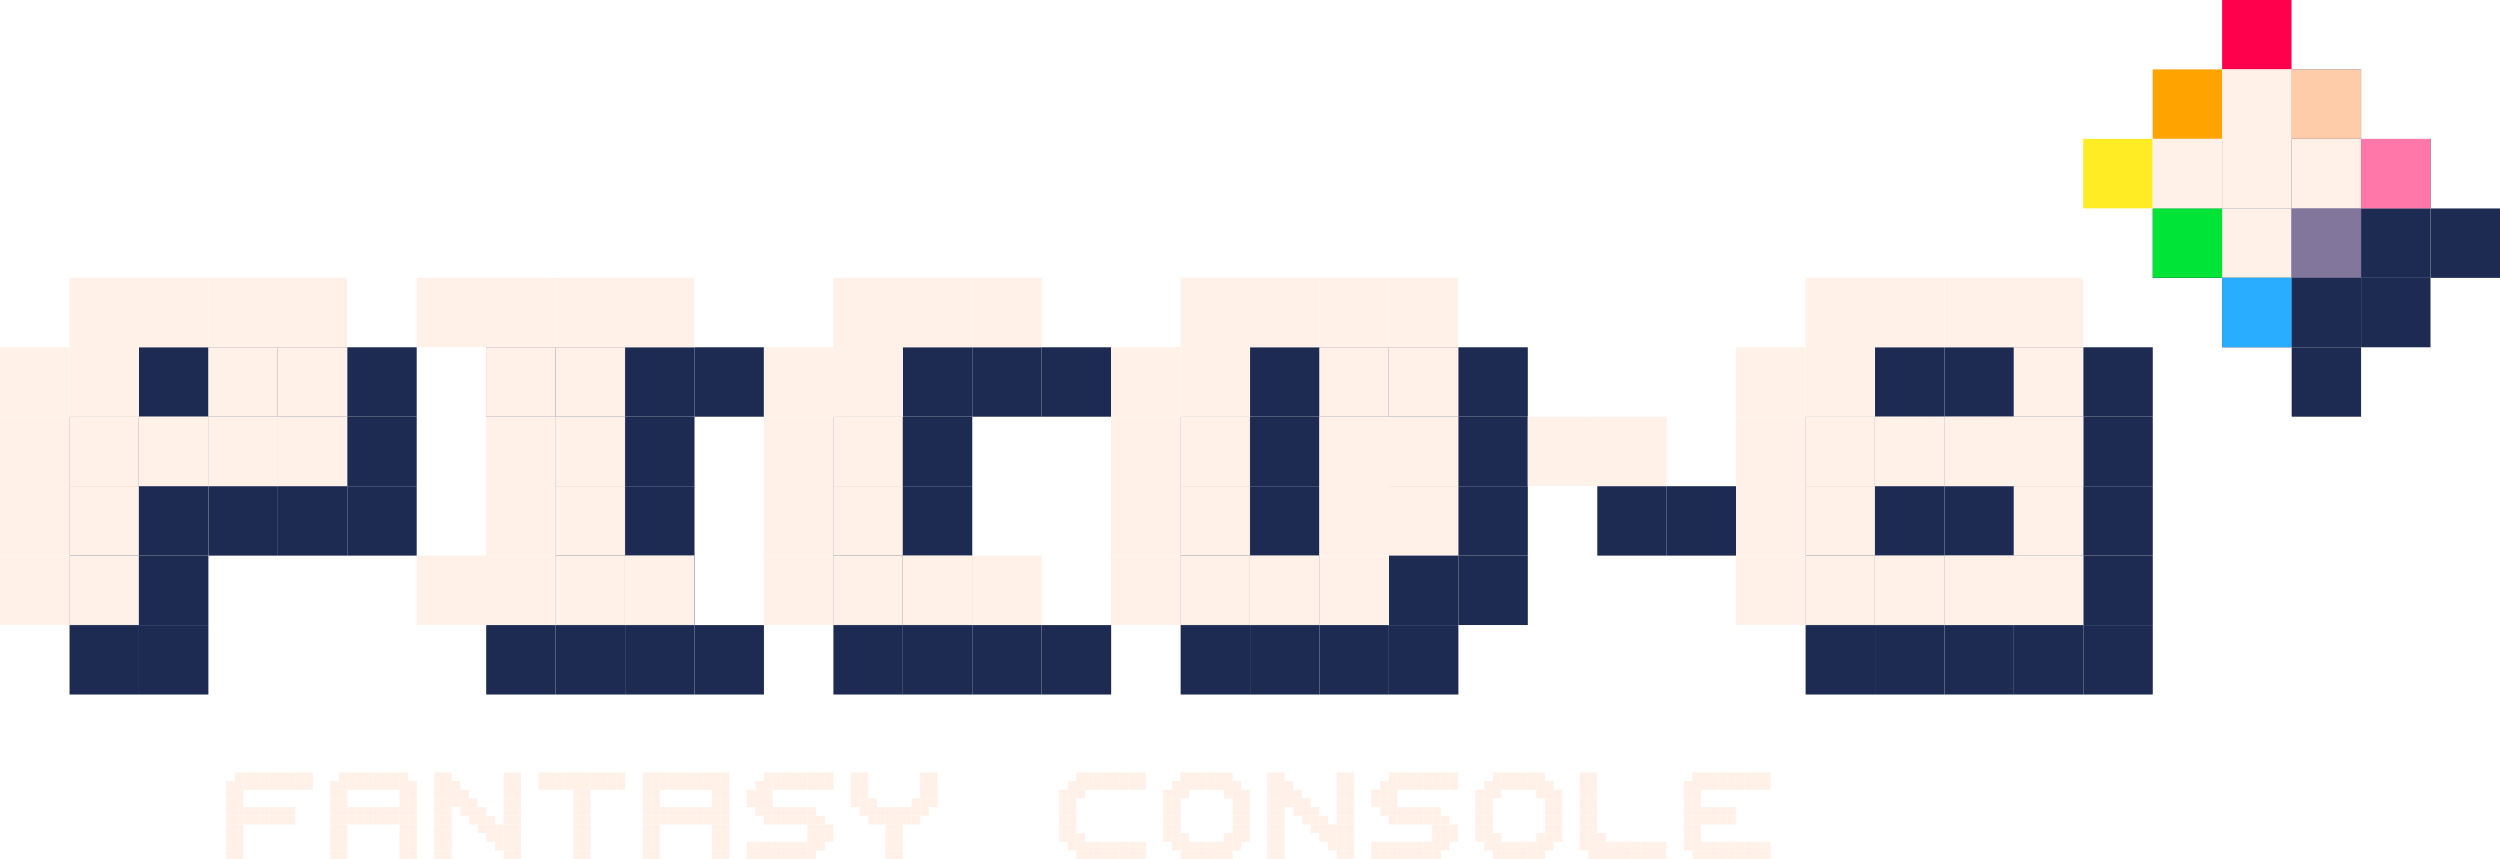 <?xml version="1.0" encoding="utf-8"?>
<!-- Generator: Adobe Illustrator 26.3.1, SVG Export Plug-In . SVG Version: 6.00 Build 0)  -->
<svg version="1.1" id="Layer_1" xmlns="http://www.w3.org/2000/svg" xmlns:xlink="http://www.w3.org/1999/xlink" x="0px" y="0px"
	 viewBox="0 0 3839 1319.3" style="enable-background:new 0 0 3839 1319.3;" xml:space="preserve">
<style type="text/css">
	.st0{display:none;}
	.st1{display:inline;opacity:0.5;}
	.st2{fill:#FFFFFF;stroke:#231F20;stroke-miterlimit:10;}
	.st3{fill:#FFF1E8;}
	.st4{display:inline;}
	.st5{fill:#1D2B53;}
	.st6{fill:#00E437;}
	.st7{fill:#83769C;}
	.st8{fill:#28ADFF;}
	.st9{fill:#FF004D;}
	.st10{fill:#FFA301;}
	.st11{fill:#FFCCAA;}
	.st12{fill:#FFEC25;}
	.st13{fill:#FF77A8;}
	.st14{display:inline;fill:#1D2B53;}
	.st15{fill:#FFFFFF;}
</style>
<g>
	<g>
		<g>
			<g>
				<rect x="213.4" y="533.3" class="st5" width="106.6" height="106.6"/>
				<rect x="320.1" y="533.3" class="st5" width="106.6" height="106.6"/>
				<rect x="426.7" y="533.3" class="st5" width="106.6" height="106.6"/>
				<rect x="533.3" y="533.3" class="st5" width="106.6" height="106.6"/>
				<rect x="746.6" y="533.3" class="st5" width="106.6" height="106.6"/>
				<rect x="853.2" y="533.3" class="st5" width="106.6" height="106.6"/>
				<rect x="959.9" y="533.3" class="st5" width="106.6" height="106.6"/>
				<rect x="1066.5" y="533.3" class="st5" width="106.6" height="106.6"/>
				<rect x="1386.4" y="533.3" class="st5" width="106.6" height="106.6"/>
				<rect x="1493" y="533.3" class="st5" width="106.6" height="106.6"/>
				<rect x="1599.7" y="533.3" class="st5" width="106.6" height="106.6"/>
				<rect x="1919.6" y="533.3" class="st5" width="106.6" height="106.6"/>
				<rect x="2026.2" y="533.3" class="st5" width="106.6" height="106.6"/>
				<rect x="2132.9" y="533.3" class="st5" width="106.6" height="106.6"/>
				<rect x="2239.5" y="533.3" class="st5" width="106.6" height="106.6"/>
				<rect x="2879.3" y="533.3" class="st5" width="106.6" height="106.6"/>
				<rect x="2985.9" y="533.3" class="st5" width="106.6" height="106.6"/>
				<rect x="106.8" y="640" class="st5" width="106.6" height="106.6"/>
				<rect x="213.4" y="640" class="st5" width="106.6" height="106.6"/>
				<rect x="426.7" y="640" class="st5" width="106.6" height="106.6"/>
				<rect x="533.3" y="640" class="st5" width="106.6" height="106.6"/>
				<rect x="853.2" y="640" class="st5" width="106.6" height="106.6"/>
				<rect x="959.9" y="640" class="st5" width="106.6" height="106.6"/>
				<rect x="1279.8" y="640" class="st5" width="106.6" height="106.6"/>
				<rect x="1386.4" y="640" class="st5" width="106.6" height="106.6"/>
				<rect x="1813" y="640" class="st5" width="106.6" height="106.6"/>
				<rect x="1919.6" y="640" class="st5" width="106.6" height="106.6"/>
				<rect x="2132.9" y="640" class="st5" width="106.6" height="106.6"/>
				<rect x="2239.5" y="640" class="st5" width="106.6" height="106.6"/>
				<rect x="2772.7" y="640" class="st5" width="106.6" height="106.6"/>
				<rect x="2879.3" y="640" class="st5" width="106.6" height="106.6"/>
				<rect x="106.8" y="746.6" class="st5" width="106.6" height="106.6"/>
				<rect x="213.4" y="746.6" class="st5" width="106.6" height="106.6"/>
				<rect x="320.1" y="746.6" class="st5" width="106.6" height="106.6"/>
				<rect x="426.7" y="746.6" class="st5" width="106.6" height="106.6"/>
				<rect x="533.3" y="746.6" class="st5" width="106.6" height="106.6"/>
				<rect x="853.2" y="746.6" class="st5" width="106.6" height="106.6"/>
				<rect x="959.9" y="746.6" class="st5" width="106.6" height="106.6"/>
				<rect x="1279.8" y="746.6" class="st5" width="106.6" height="106.6"/>
				<rect x="1386.4" y="746.6" class="st5" width="106.6" height="106.6"/>
				<rect x="1813" y="746.6" class="st5" width="106.6" height="106.6"/>
				<rect x="1919.6" y="746.6" class="st5" width="106.6" height="106.6"/>
				<rect x="2132.9" y="746.6" class="st5" width="106.6" height="106.6"/>
				<rect x="2239.5" y="746.6" class="st5" width="106.6" height="106.6"/>
				<rect x="2452.8" y="746.6" class="st5" width="106.6" height="106.6"/>
				<rect x="2559.4" y="746.6" class="st5" width="106.6" height="106.6"/>
				<rect x="2772.7" y="746.6" class="st5" width="106.6" height="106.6"/>
				<rect x="2879.3" y="746.6" class="st5" width="106.6" height="106.6"/>
				<rect x="2985.9" y="746.6" class="st5" width="106.6" height="106.6"/>
				<rect x="106.8" y="853.2" class="st5" width="106.6" height="106.6"/>
				<rect x="213.4" y="853.2" class="st5" width="106.6" height="106.6"/>
				<rect x="853.2" y="853.2" class="st5" width="106.6" height="106.6"/>
				<rect x="959.9" y="853.2" class="st5" width="106.6" height="106.6"/>
				<rect x="1279.8" y="853.2" class="st5" width="106.6" height="106.6"/>
				<rect x="1386.4" y="853.2" class="st5" width="106.6" height="106.6"/>
				<rect x="1813" y="853.2" class="st5" width="106.6" height="106.6"/>
				<rect x="1919.6" y="853.2" class="st5" width="106.6" height="106.6"/>
				<rect x="2132.9" y="853.2" class="st5" width="106.6" height="106.6"/>
				<rect x="2239.5" y="853.2" class="st5" width="106.6" height="106.6"/>
				<rect x="2772.7" y="853.2" class="st5" width="106.6" height="106.6"/>
				<rect x="2879.3" y="853.2" class="st5" width="106.6" height="106.6"/>
				<rect x="106.8" y="959.9" class="st5" width="106.6" height="106.6"/>
				<rect x="213.4" y="959.9" class="st5" width="106.6" height="106.6"/>
				<rect x="746.6" y="959.9" class="st5" width="106.6" height="106.6"/>
				<rect x="853.2" y="959.9" class="st5" width="106.6" height="106.6"/>
				<rect x="959.9" y="959.9" class="st5" width="106.6" height="106.6"/>
				<rect x="1066.5" y="959.9" class="st5" width="106.6" height="106.6"/>
				<rect x="1279.8" y="959.9" class="st5" width="106.6" height="106.6"/>
				<rect x="1386.4" y="959.9" class="st5" width="106.6" height="106.6"/>
				<rect x="1493" y="959.9" class="st5" width="106.6" height="106.6"/>
				<rect x="1599.7" y="959.9" class="st5" width="106.6" height="106.6"/>
				<rect x="1813" y="959.9" class="st5" width="106.6" height="106.6"/>
				<rect x="1919.6" y="959.9" class="st5" width="106.6" height="106.6"/>
				<rect x="2026.2" y="959.9" class="st5" width="106.6" height="106.6"/>
				<rect x="2132.9" y="959.9" class="st5" width="106.6" height="106.6"/>
				<rect x="2772.7" y="959.9" class="st5" width="106.6" height="106.6"/>
				<rect x="2879.3" y="959.9" class="st5" width="106.6" height="106.6"/>
				<rect x="2985.9" y="959.9" class="st5" width="106.6" height="106.6"/>
				<rect x="3412.5" y="426.7" class="st5" width="106.6" height="106.6"/>
				<rect x="3519.1" y="426.7" class="st5" width="106.6" height="106.6"/>
				<rect x="3625.7" y="426.7" class="st5" width="106.6" height="106.6"/>
				<rect x="3092.6" y="533.3" class="st5" width="106.6" height="106.6"/>
				<rect x="3199.2" y="533.3" class="st5" width="106.6" height="106.6"/>
				<rect x="3519.1" y="533.3" class="st5" width="106.6" height="106.6"/>
				<rect x="3199.2" y="640" class="st5" width="106.6" height="106.6"/>
				<rect x="3092.6" y="746.6" class="st5" width="106.6" height="106.6"/>
				<rect x="3199.2" y="746.6" class="st5" width="106.6" height="106.6"/>
				<rect x="3199.2" y="853.2" class="st5" width="106.6" height="106.6"/>
				<rect x="3092.6" y="959.9" class="st5" width="106.6" height="106.6"/>
				<rect x="3199.2" y="959.9" class="st5" width="106.6" height="106.6"/>
				<rect x="3519.1" y="106.8" class="st5" width="106.6" height="106.6"/>
				<rect x="3412.5" y="213.4" class="st5" width="106.6" height="106.6"/>
				<rect x="3519.1" y="213.4" class="st5" width="106.6" height="106.6"/>
				<rect x="3625.7" y="213.4" class="st5" width="106.6" height="106.6"/>
				<rect x="3305.8" y="320.1" class="st5" width="106.6" height="106.6"/>
				<rect x="3412.5" y="320.1" class="st5" width="106.6" height="106.6"/>
				<rect x="3519.1" y="320.1" class="st5" width="106.6" height="106.6"/>
				<rect x="3625.7" y="320.1" class="st5" width="106.6" height="106.6"/>
				<rect x="3732.4" y="320.1" class="st5" width="106.6" height="106.6"/>
			</g>
			<g>
				<rect x="106.6" y="426.5" class="st3" width="106.6" height="106.6"/>
				<rect x="213.3" y="426.5" class="st3" width="106.6" height="106.6"/>
				<rect x="319.9" y="426.5" class="st3" width="106.6" height="106.6"/>
				<rect x="426.5" y="426.5" class="st3" width="106.6" height="106.6"/>
				<rect x="639.8" y="426.5" class="st3" width="106.6" height="106.6"/>
				<rect x="746.4" y="426.5" class="st3" width="106.6" height="106.6"/>
				<rect x="853.1" y="426.5" class="st3" width="106.6" height="106.6"/>
				<rect x="959.7" y="426.5" class="st3" width="106.6" height="106.6"/>
				<rect x="1279.6" y="426.5" class="st3" width="106.6" height="106.6"/>
				<rect x="1386.2" y="426.5" class="st3" width="106.6" height="106.6"/>
				<rect x="1492.9" y="426.5" class="st3" width="106.6" height="106.6"/>
				<rect x="1812.8" y="426.5" class="st3" width="106.6" height="106.6"/>
				<rect x="1919.4" y="426.5" class="st3" width="106.6" height="106.6"/>
				<rect x="2026" y="426.5" class="st3" width="106.6" height="106.6"/>
				<rect x="2132.7" y="426.5" class="st3" width="106.6" height="106.6"/>
				<rect x="2772.5" y="426.5" class="st3" width="106.6" height="106.6"/>
				<rect x="2879.1" y="426.5" class="st3" width="106.6" height="106.6"/>
				<rect x="0" y="533.2" class="st3" width="106.6" height="106.6"/>
				<rect x="106.6" y="533.2" class="st3" width="106.6" height="106.6"/>
				<rect x="319.9" y="533.2" class="st3" width="106.6" height="106.6"/>
				<rect x="426.5" y="533.2" class="st3" width="106.6" height="106.6"/>
				<rect x="746.4" y="533.2" class="st3" width="106.6" height="106.6"/>
				<rect x="853.1" y="533.2" class="st3" width="106.6" height="106.6"/>
				<rect x="1173" y="533.2" class="st3" width="106.6" height="106.6"/>
				<rect x="1279.6" y="533.2" class="st3" width="106.6" height="106.6"/>
				<rect x="1706.1" y="533.2" class="st3" width="106.6" height="106.6"/>
				<rect x="1812.8" y="533.2" class="st3" width="106.6" height="106.6"/>
				<rect x="2026" y="533.2" class="st3" width="106.6" height="106.6"/>
				<rect x="2132.7" y="533.2" class="st3" width="106.6" height="106.6"/>
				<rect x="2665.9" y="533.2" class="st3" width="106.6" height="106.6"/>
				<rect x="2772.5" y="533.2" class="st3" width="106.6" height="106.6"/>
				<rect x="0" y="639.8" class="st3" width="106.6" height="106.6"/>
				<rect x="106.6" y="639.8" class="st3" width="106.6" height="106.6"/>
				<rect x="213.3" y="639.8" class="st3" width="106.6" height="106.6"/>
				<rect x="319.9" y="639.8" class="st3" width="106.6" height="106.6"/>
				<rect x="426.5" y="639.8" class="st3" width="106.6" height="106.6"/>
				<rect x="746.4" y="639.8" class="st3" width="106.6" height="106.6"/>
				<rect x="853.1" y="639.8" class="st3" width="106.6" height="106.6"/>
				<rect x="1173" y="639.8" class="st3" width="106.6" height="106.6"/>
				<rect x="1279.6" y="639.8" class="st3" width="106.6" height="106.6"/>
				<rect x="1706.1" y="639.8" class="st3" width="106.6" height="106.6"/>
				<rect x="1812.8" y="639.8" class="st3" width="106.6" height="106.6"/>
				<rect x="2026" y="639.8" class="st3" width="106.6" height="106.6"/>
				<rect x="2132.7" y="639.8" class="st3" width="106.6" height="106.6"/>
				<rect x="2346" y="639.8" class="st3" width="106.6" height="106.6"/>
				<rect x="2452.6" y="639.8" class="st3" width="106.6" height="106.6"/>
				<rect x="2665.9" y="639.8" class="st3" width="106.6" height="106.6"/>
				<rect x="2772.5" y="639.8" class="st3" width="106.6" height="106.6"/>
				<rect x="2879.1" y="639.8" class="st3" width="106.6" height="106.6"/>
				<rect x="0" y="746.4" class="st3" width="106.6" height="106.6"/>
				<rect x="106.6" y="746.4" class="st3" width="106.6" height="106.6"/>
				<rect x="746.4" y="746.4" class="st3" width="106.6" height="106.6"/>
				<rect x="853.1" y="746.4" class="st3" width="106.6" height="106.6"/>
				<rect x="1173" y="746.4" class="st3" width="106.6" height="106.6"/>
				<rect x="1279.6" y="746.4" class="st3" width="106.6" height="106.6"/>
				<rect x="1706.1" y="746.4" class="st3" width="106.6" height="106.6"/>
				<rect x="1812.8" y="746.4" class="st3" width="106.6" height="106.6"/>
				<rect x="2026" y="746.4" class="st3" width="106.6" height="106.6"/>
				<rect x="2132.7" y="746.4" class="st3" width="106.6" height="106.6"/>
				<rect x="2665.9" y="746.4" class="st3" width="106.6" height="106.6"/>
				<rect x="2772.5" y="746.4" class="st3" width="106.6" height="106.6"/>
				<rect x="0" y="853.1" class="st3" width="106.6" height="106.6"/>
				<rect x="106.6" y="853.1" class="st3" width="106.6" height="106.6"/>
				<rect x="639.8" y="853.1" class="st3" width="106.6" height="106.6"/>
				<rect x="746.4" y="853.1" class="st3" width="106.6" height="106.6"/>
				<rect x="853.1" y="853.1" class="st3" width="106.6" height="106.6"/>
				<rect x="959.7" y="853.1" class="st3" width="106.6" height="106.6"/>
				<rect x="1173" y="853.1" class="st3" width="106.6" height="106.6"/>
				<rect x="1279.6" y="853.1" class="st3" width="106.6" height="106.6"/>
				<rect x="1386.2" y="853.1" class="st3" width="106.6" height="106.6"/>
				<rect x="1492.9" y="853.1" class="st3" width="106.6" height="106.6"/>
				<rect x="1706.1" y="853.1" class="st3" width="106.6" height="106.6"/>
				<rect x="1812.8" y="853.1" class="st3" width="106.6" height="106.6"/>
				<rect x="1919.4" y="853.1" class="st3" width="106.6" height="106.6"/>
				<rect x="2026" y="853.1" class="st3" width="106.6" height="106.6"/>
				<rect x="2665.9" y="853.1" class="st3" width="106.6" height="106.6"/>
				<rect x="2772.5" y="853.1" class="st3" width="106.6" height="106.6"/>
				<rect x="2879.1" y="853.1" class="st3" width="106.6" height="106.6"/>
				<rect x="3305.7" y="319.9" class="st6" width="106.6" height="106.6"/>
				<rect x="3412.3" y="319.9" class="st3" width="106.6" height="106.6"/>
				<rect x="3518.9" y="319.9" class="st7" width="106.6" height="106.6"/>
				<rect x="2985.8" y="426.5" class="st3" width="106.6" height="106.6"/>
				<rect x="3092.4" y="426.5" class="st3" width="106.6" height="106.6"/>
				<rect x="3412.3" y="426.5" class="st8" width="106.6" height="106.6"/>
				<rect x="3092.4" y="533.2" class="st3" width="106.6" height="106.6"/>
				<rect x="2985.8" y="639.8" class="st3" width="106.6" height="106.6"/>
				<rect x="3092.4" y="639.8" class="st3" width="106.6" height="106.6"/>
				<rect x="3092.4" y="746.4" class="st3" width="106.6" height="106.6"/>
				<rect x="2985.8" y="853.1" class="st3" width="106.6" height="106.6"/>
				<rect x="3092.4" y="853.1" class="st3" width="106.6" height="106.6"/>
				<rect x="3412.3" class="st9" width="106.6" height="106.6"/>
				<rect x="3305.7" y="106.6" class="st10" width="106.6" height="106.6"/>
				<rect x="3412.3" y="106.6" class="st3" width="106.6" height="106.6"/>
				<rect x="3518.9" y="106.6" class="st11" width="106.6" height="106.6"/>
				<rect x="3199" y="213.3" class="st12" width="106.6" height="106.6"/>
				<rect x="3305.7" y="213.3" class="st3" width="106.6" height="106.6"/>
				<rect x="3412.3" y="213.3" class="st3" width="106.6" height="106.6"/>
				<rect x="3518.9" y="213.3" class="st3" width="106.6" height="106.6"/>
				<rect x="3625.6" y="213.3" class="st13" width="106.6" height="106.6"/>
			</g>
		</g>
		<g>
			<rect x="347.1" y="1199.4" class="st3" width="13.3" height="13.3"/>
			<rect x="347.1" y="1212.7" class="st3" width="13.3" height="13.3"/>
			<rect x="347.1" y="1226" class="st3" width="13.3" height="13.3"/>
			<rect x="347.1" y="1239.3" class="st3" width="13.3" height="13.3"/>
			<rect x="347.1" y="1252.7" class="st3" width="13.3" height="13.3"/>
			<rect x="347.1" y="1266" class="st3" width="13.3" height="13.3"/>
			<rect x="347.1" y="1279.3" class="st3" width="13.3" height="13.3"/>
			<rect x="347.1" y="1292.6" class="st3" width="13.3" height="13.3"/>
			<rect x="347.1" y="1306" class="st3" width="13.3" height="13.3"/>
			<rect x="360.5" y="1186.1" class="st3" width="13.3" height="13.3"/>
			<rect x="360.5" y="1199.4" class="st3" width="13.3" height="13.3"/>
			<rect x="360.5" y="1212.7" class="st3" width="13.3" height="13.3"/>
			<rect x="360.5" y="1226" class="st3" width="13.3" height="13.3"/>
			<rect x="360.5" y="1239.3" class="st3" width="13.3" height="13.3"/>
			<rect x="360.5" y="1252.7" class="st3" width="13.3" height="13.3"/>
			<rect x="360.5" y="1266" class="st3" width="13.3" height="13.3"/>
			<rect x="360.5" y="1279.3" class="st3" width="13.3" height="13.3"/>
			<rect x="360.5" y="1292.6" class="st3" width="13.3" height="13.3"/>
			<rect x="360.5" y="1306" class="st3" width="13.3" height="13.3"/>
			<rect x="373.8" y="1186.1" class="st3" width="13.3" height="13.3"/>
			<rect x="373.8" y="1199.4" class="st3" width="13.3" height="13.3"/>
			<rect x="373.8" y="1239.3" class="st3" width="13.3" height="13.3"/>
			<rect x="373.8" y="1252.7" class="st3" width="13.3" height="13.3"/>
			<rect x="387.1" y="1186.1" class="st3" width="13.3" height="13.3"/>
			<rect x="387.1" y="1199.4" class="st3" width="13.3" height="13.3"/>
			<rect x="387.1" y="1239.3" class="st3" width="13.3" height="13.3"/>
			<rect x="387.1" y="1252.7" class="st3" width="13.3" height="13.3"/>
			<rect x="400.4" y="1186.1" class="st3" width="13.3" height="13.3"/>
			<rect x="400.4" y="1199.4" class="st3" width="13.3" height="13.3"/>
			<rect x="400.4" y="1239.3" class="st3" width="13.3" height="13.3"/>
			<rect x="400.4" y="1252.7" class="st3" width="13.3" height="13.3"/>
			<rect x="413.8" y="1186.1" class="st3" width="13.3" height="13.3"/>
			<rect x="413.8" y="1199.4" class="st3" width="13.3" height="13.3"/>
			<rect x="413.8" y="1239.3" class="st3" width="13.3" height="13.3"/>
			<rect x="413.8" y="1252.7" class="st3" width="13.3" height="13.3"/>
			<rect x="427.1" y="1186.1" class="st3" width="13.3" height="13.3"/>
			<rect x="427.1" y="1199.4" class="st3" width="13.3" height="13.3"/>
			<rect x="427.1" y="1239.3" class="st3" width="13.3" height="13.3"/>
			<rect x="427.1" y="1252.7" class="st3" width="13.3" height="13.3"/>
			<rect x="440.4" y="1186.1" class="st3" width="13.3" height="13.3"/>
			<rect x="440.4" y="1199.4" class="st3" width="13.3" height="13.3"/>
			<rect x="440.4" y="1239.3" class="st3" width="13.3" height="13.3"/>
			<rect x="440.4" y="1252.7" class="st3" width="13.3" height="13.3"/>
			<rect x="453.7" y="1186.1" class="st3" width="13.3" height="13.3"/>
			<rect x="453.7" y="1199.4" class="st3" width="13.3" height="13.3"/>
			<rect x="467.1" y="1186.1" class="st3" width="13.3" height="13.3"/>
			<rect x="467.1" y="1199.4" class="st3" width="13.3" height="13.3"/>
			<rect x="507" y="1199.4" class="st3" width="13.3" height="13.3"/>
			<rect x="507" y="1212.7" class="st3" width="13.3" height="13.3"/>
			<rect x="507" y="1226" class="st3" width="13.3" height="13.3"/>
			<rect x="507" y="1239.3" class="st3" width="13.3" height="13.3"/>
			<rect x="507" y="1252.7" class="st3" width="13.3" height="13.3"/>
			<rect x="507" y="1266" class="st3" width="13.3" height="13.3"/>
			<rect x="507" y="1279.3" class="st3" width="13.3" height="13.3"/>
			<rect x="507" y="1292.6" class="st3" width="13.3" height="13.3"/>
			<rect x="507" y="1306" class="st3" width="13.3" height="13.3"/>
			<rect x="520.4" y="1186.1" class="st3" width="13.3" height="13.3"/>
			<rect x="520.4" y="1199.4" class="st3" width="13.3" height="13.3"/>
			<rect x="520.4" y="1212.7" class="st3" width="13.3" height="13.3"/>
			<rect x="520.4" y="1226" class="st3" width="13.3" height="13.3"/>
			<rect x="520.4" y="1239.3" class="st3" width="13.3" height="13.3"/>
			<rect x="520.4" y="1252.7" class="st3" width="13.3" height="13.3"/>
			<rect x="520.4" y="1266" class="st3" width="13.3" height="13.3"/>
			<rect x="520.4" y="1279.3" class="st3" width="13.3" height="13.3"/>
			<rect x="520.4" y="1292.6" class="st3" width="13.3" height="13.3"/>
			<rect x="520.4" y="1306" class="st3" width="13.3" height="13.3"/>
			<rect x="533.7" y="1186.1" class="st3" width="13.3" height="13.3"/>
			<rect x="533.7" y="1199.4" class="st3" width="13.3" height="13.3"/>
			<rect x="533.7" y="1239.3" class="st3" width="13.3" height="13.3"/>
			<rect x="533.7" y="1252.7" class="st3" width="13.3" height="13.3"/>
			<rect x="547" y="1186.1" class="st3" width="13.3" height="13.3"/>
			<rect x="547" y="1199.4" class="st3" width="13.3" height="13.3"/>
			<rect x="547" y="1239.3" class="st3" width="13.3" height="13.3"/>
			<rect x="547" y="1252.7" class="st3" width="13.3" height="13.3"/>
			<rect x="560.3" y="1186.1" class="st3" width="13.3" height="13.3"/>
			<rect x="560.3" y="1199.4" class="st3" width="13.3" height="13.3"/>
			<rect x="560.3" y="1239.3" class="st3" width="13.3" height="13.3"/>
			<rect x="560.3" y="1252.7" class="st3" width="13.3" height="13.3"/>
			<rect x="573.6" y="1186.1" class="st3" width="13.3" height="13.3"/>
			<rect x="573.6" y="1199.4" class="st3" width="13.3" height="13.3"/>
			<rect x="573.6" y="1239.3" class="st3" width="13.3" height="13.3"/>
			<rect x="573.6" y="1252.7" class="st3" width="13.3" height="13.3"/>
			<rect x="587" y="1186.1" class="st3" width="13.3" height="13.3"/>
			<rect x="587" y="1199.4" class="st3" width="13.3" height="13.3"/>
			<rect x="587" y="1239.3" class="st3" width="13.3" height="13.3"/>
			<rect x="587" y="1252.7" class="st3" width="13.3" height="13.3"/>
			<rect x="600.3" y="1186.1" class="st3" width="13.3" height="13.3"/>
			<rect x="600.3" y="1199.4" class="st3" width="13.3" height="13.3"/>
			<rect x="600.3" y="1239.3" class="st3" width="13.3" height="13.3"/>
			<rect x="600.3" y="1252.7" class="st3" width="13.3" height="13.3"/>
			<rect x="613.6" y="1186.1" class="st3" width="13.3" height="13.3"/>
			<rect x="613.6" y="1199.4" class="st3" width="13.3" height="13.3"/>
			<rect x="613.6" y="1212.7" class="st3" width="13.3" height="13.3"/>
			<rect x="613.6" y="1226" class="st3" width="13.3" height="13.3"/>
			<rect x="613.6" y="1239.3" class="st3" width="13.3" height="13.3"/>
			<rect x="613.6" y="1252.7" class="st3" width="13.3" height="13.3"/>
			<rect x="613.6" y="1266" class="st3" width="13.3" height="13.3"/>
			<rect x="613.6" y="1279.3" class="st3" width="13.3" height="13.3"/>
			<rect x="613.6" y="1292.6" class="st3" width="13.3" height="13.3"/>
			<rect x="613.6" y="1306" class="st3" width="13.3" height="13.3"/>
			<rect x="626.9" y="1199.4" class="st3" width="13.3" height="13.3"/>
			<rect x="626.9" y="1212.7" class="st3" width="13.3" height="13.3"/>
			<rect x="626.9" y="1226" class="st3" width="13.3" height="13.3"/>
			<rect x="626.9" y="1239.3" class="st3" width="13.3" height="13.3"/>
			<rect x="626.9" y="1252.7" class="st3" width="13.3" height="13.3"/>
			<rect x="626.9" y="1266" class="st3" width="13.3" height="13.3"/>
			<rect x="626.9" y="1279.3" class="st3" width="13.3" height="13.3"/>
			<rect x="626.9" y="1292.6" class="st3" width="13.3" height="13.3"/>
			<rect x="626.9" y="1306" class="st3" width="13.3" height="13.3"/>
			<rect x="666.9" y="1186.1" class="st3" width="13.3" height="13.3"/>
			<rect x="666.9" y="1199.4" class="st3" width="13.3" height="13.3"/>
			<rect x="666.9" y="1212.7" class="st3" width="13.3" height="13.3"/>
			<rect x="666.9" y="1226" class="st3" width="13.3" height="13.3"/>
			<rect x="666.9" y="1239.3" class="st3" width="13.3" height="13.3"/>
			<rect x="666.9" y="1252.7" class="st3" width="13.3" height="13.3"/>
			<rect x="666.9" y="1266" class="st3" width="13.3" height="13.3"/>
			<rect x="666.9" y="1279.3" class="st3" width="13.3" height="13.3"/>
			<rect x="666.9" y="1292.6" class="st3" width="13.3" height="13.3"/>
			<rect x="666.9" y="1306" class="st3" width="13.3" height="13.3"/>
			<rect x="680.2" y="1186.1" class="st3" width="13.3" height="13.3"/>
			<rect x="680.2" y="1199.4" class="st3" width="13.3" height="13.3"/>
			<rect x="680.2" y="1212.7" class="st3" width="13.3" height="13.3"/>
			<rect x="680.2" y="1226" class="st3" width="13.3" height="13.3"/>
			<rect x="680.2" y="1239.3" class="st3" width="13.3" height="13.3"/>
			<rect x="680.2" y="1252.7" class="st3" width="13.3" height="13.3"/>
			<rect x="680.2" y="1266" class="st3" width="13.3" height="13.3"/>
			<rect x="680.2" y="1279.3" class="st3" width="13.3" height="13.3"/>
			<rect x="680.2" y="1292.6" class="st3" width="13.3" height="13.3"/>
			<rect x="680.2" y="1306" class="st3" width="13.3" height="13.3"/>
			<rect x="693.6" y="1199.4" class="st3" width="13.3" height="13.3"/>
			<rect x="693.6" y="1212.7" class="st3" width="13.3" height="13.3"/>
			<rect x="693.6" y="1226" class="st3" width="13.3" height="13.3"/>
			<rect x="706.9" y="1212.7" class="st3" width="13.3" height="13.3"/>
			<rect x="706.9" y="1226" class="st3" width="13.3" height="13.3"/>
			<rect x="706.9" y="1239.3" class="st3" width="13.3" height="13.3"/>
			<rect x="720.2" y="1226" class="st3" width="13.3" height="13.3"/>
			<rect x="720.2" y="1239.3" class="st3" width="13.3" height="13.3"/>
			<rect x="720.2" y="1252.7" class="st3" width="13.3" height="13.3"/>
			<rect x="733.5" y="1239.3" class="st3" width="13.3" height="13.3"/>
			<rect x="733.5" y="1252.7" class="st3" width="13.3" height="13.3"/>
			<rect x="733.5" y="1266" class="st3" width="13.3" height="13.3"/>
			<rect x="746.9" y="1252.7" class="st3" width="13.3" height="13.3"/>
			<rect x="746.9" y="1266" class="st3" width="13.3" height="13.3"/>
			<rect x="746.9" y="1279.3" class="st3" width="13.3" height="13.3"/>
			<rect x="760.2" y="1266" class="st3" width="13.3" height="13.3"/>
			<rect x="760.2" y="1279.3" class="st3" width="13.3" height="13.3"/>
			<rect x="760.2" y="1292.6" class="st3" width="13.3" height="13.3"/>
			<rect x="773.5" y="1186.1" class="st3" width="13.3" height="13.3"/>
			<rect x="773.5" y="1199.4" class="st3" width="13.3" height="13.3"/>
			<rect x="773.5" y="1212.7" class="st3" width="13.3" height="13.3"/>
			<rect x="773.5" y="1226" class="st3" width="13.3" height="13.3"/>
			<rect x="773.5" y="1239.3" class="st3" width="13.3" height="13.3"/>
			<rect x="773.5" y="1252.7" class="st3" width="13.3" height="13.3"/>
			<rect x="773.5" y="1266" class="st3" width="13.3" height="13.3"/>
			<rect x="773.5" y="1279.3" class="st3" width="13.3" height="13.3"/>
			<rect x="773.5" y="1292.6" class="st3" width="13.3" height="13.3"/>
			<rect x="773.5" y="1306" class="st3" width="13.3" height="13.3"/>
			<rect x="786.8" y="1186.1" class="st3" width="13.3" height="13.3"/>
			<rect x="786.8" y="1199.4" class="st3" width="13.3" height="13.3"/>
			<rect x="786.8" y="1212.7" class="st3" width="13.3" height="13.3"/>
			<rect x="786.8" y="1226" class="st3" width="13.3" height="13.3"/>
			<rect x="786.8" y="1239.3" class="st3" width="13.3" height="13.3"/>
			<rect x="786.8" y="1252.7" class="st3" width="13.3" height="13.3"/>
			<rect x="786.8" y="1266" class="st3" width="13.3" height="13.3"/>
			<rect x="786.8" y="1279.3" class="st3" width="13.3" height="13.3"/>
			<rect x="786.8" y="1292.6" class="st3" width="13.3" height="13.3"/>
			<rect x="786.8" y="1306" class="st3" width="13.3" height="13.3"/>
			<rect x="826.8" y="1186.1" class="st3" width="13.3" height="13.3"/>
			<rect x="826.8" y="1199.4" class="st3" width="13.3" height="13.3"/>
			<rect x="840.1" y="1186.1" class="st3" width="13.3" height="13.3"/>
			<rect x="840.1" y="1199.4" class="st3" width="13.3" height="13.3"/>
			<rect x="853.5" y="1186.1" class="st3" width="13.3" height="13.3"/>
			<rect x="853.5" y="1199.4" class="st3" width="13.3" height="13.3"/>
			<rect x="866.8" y="1186.1" class="st3" width="13.3" height="13.3"/>
			<rect x="866.8" y="1199.4" class="st3" width="13.3" height="13.3"/>
			<rect x="880.1" y="1186.1" class="st3" width="13.3" height="13.3"/>
			<rect x="880.1" y="1199.4" class="st3" width="13.3" height="13.3"/>
			<rect x="880.1" y="1212.7" class="st3" width="13.3" height="13.3"/>
			<rect x="880.1" y="1226" class="st3" width="13.3" height="13.3"/>
			<rect x="880.1" y="1239.3" class="st3" width="13.3" height="13.3"/>
			<rect x="880.1" y="1252.7" class="st3" width="13.3" height="13.3"/>
			<rect x="880.1" y="1266" class="st3" width="13.3" height="13.3"/>
			<rect x="880.1" y="1279.3" class="st3" width="13.3" height="13.3"/>
			<rect x="880.1" y="1292.6" class="st3" width="13.3" height="13.3"/>
			<rect x="880.1" y="1306" class="st3" width="13.3" height="13.3"/>
			<rect x="893.4" y="1186.1" class="st3" width="13.3" height="13.3"/>
			<rect x="893.4" y="1199.4" class="st3" width="13.3" height="13.3"/>
			<rect x="893.4" y="1212.7" class="st3" width="13.3" height="13.3"/>
			<rect x="893.4" y="1226" class="st3" width="13.3" height="13.3"/>
			<rect x="893.4" y="1239.3" class="st3" width="13.3" height="13.3"/>
			<rect x="893.4" y="1252.7" class="st3" width="13.3" height="13.3"/>
			<rect x="893.4" y="1266" class="st3" width="13.3" height="13.3"/>
			<rect x="893.4" y="1279.3" class="st3" width="13.3" height="13.3"/>
			<rect x="893.4" y="1292.6" class="st3" width="13.3" height="13.3"/>
			<rect x="893.4" y="1306" class="st3" width="13.3" height="13.3"/>
			<rect x="906.8" y="1186.1" class="st3" width="13.3" height="13.3"/>
			<rect x="906.8" y="1199.4" class="st3" width="13.3" height="13.3"/>
			<rect x="920.1" y="1186.1" class="st3" width="13.3" height="13.3"/>
			<rect x="920.1" y="1199.4" class="st3" width="13.3" height="13.3"/>
			<rect x="933.4" y="1186.1" class="st3" width="13.3" height="13.3"/>
			<rect x="933.4" y="1199.4" class="st3" width="13.3" height="13.3"/>
			<rect x="946.7" y="1186.1" class="st3" width="13.3" height="13.3"/>
			<rect x="946.7" y="1199.4" class="st3" width="13.3" height="13.3"/>
			<rect x="986.7" y="1186.1" class="st3" width="13.3" height="13.3"/>
			<rect x="986.7" y="1199.4" class="st3" width="13.3" height="13.3"/>
			<rect x="986.7" y="1212.7" class="st3" width="13.3" height="13.3"/>
			<rect x="986.7" y="1226" class="st3" width="13.3" height="13.3"/>
			<rect x="986.7" y="1239.3" class="st3" width="13.3" height="13.3"/>
			<rect x="986.7" y="1252.7" class="st3" width="13.3" height="13.3"/>
			<rect x="986.7" y="1266" class="st3" width="13.3" height="13.3"/>
			<rect x="986.7" y="1279.3" class="st3" width="13.3" height="13.3"/>
			<rect x="986.7" y="1292.6" class="st3" width="13.3" height="13.3"/>
			<rect x="986.7" y="1306" class="st3" width="13.3" height="13.3"/>
			<rect x="1000" y="1186.1" class="st3" width="13.3" height="13.3"/>
			<rect x="1000" y="1199.4" class="st3" width="13.3" height="13.3"/>
			<rect x="1000" y="1212.7" class="st3" width="13.3" height="13.3"/>
			<rect x="1000" y="1226" class="st3" width="13.3" height="13.3"/>
			<rect x="1000" y="1239.3" class="st3" width="13.3" height="13.3"/>
			<rect x="1000" y="1252.7" class="st3" width="13.3" height="13.3"/>
			<rect x="1000" y="1266" class="st3" width="13.3" height="13.3"/>
			<rect x="1000" y="1279.3" class="st3" width="13.3" height="13.3"/>
			<rect x="1000" y="1292.6" class="st3" width="13.3" height="13.3"/>
			<rect x="1000" y="1306" class="st3" width="13.3" height="13.3"/>
			<rect x="1013.3" y="1186.1" class="st3" width="13.3" height="13.3"/>
			<rect x="1013.3" y="1199.4" class="st3" width="13.3" height="13.3"/>
			<rect x="1013.3" y="1239.3" class="st3" width="13.3" height="13.3"/>
			<rect x="1013.3" y="1252.7" class="st3" width="13.3" height="13.3"/>
			<rect x="1026.7" y="1186.1" class="st3" width="13.3" height="13.3"/>
			<rect x="1026.7" y="1199.4" class="st3" width="13.3" height="13.3"/>
			<rect x="1026.7" y="1239.3" class="st3" width="13.3" height="13.3"/>
			<rect x="1026.7" y="1252.7" class="st3" width="13.3" height="13.3"/>
			<rect x="1040" y="1186.1" class="st3" width="13.3" height="13.3"/>
			<rect x="1040" y="1199.4" class="st3" width="13.3" height="13.3"/>
			<rect x="1040" y="1239.3" class="st3" width="13.3" height="13.3"/>
			<rect x="1040" y="1252.7" class="st3" width="13.3" height="13.3"/>
			<rect x="1053.3" y="1186.1" class="st3" width="13.3" height="13.3"/>
			<rect x="1053.3" y="1199.4" class="st3" width="13.3" height="13.3"/>
			<rect x="1053.3" y="1239.3" class="st3" width="13.3" height="13.3"/>
			<rect x="1053.3" y="1252.7" class="st3" width="13.3" height="13.3"/>
			<rect x="1066.6" y="1186.1" class="st3" width="13.3" height="13.3"/>
			<rect x="1066.6" y="1199.4" class="st3" width="13.3" height="13.3"/>
			<rect x="1066.6" y="1239.3" class="st3" width="13.3" height="13.3"/>
			<rect x="1066.6" y="1252.7" class="st3" width="13.3" height="13.3"/>
			<rect x="1080" y="1186.1" class="st3" width="13.3" height="13.3"/>
			<rect x="1080" y="1199.4" class="st3" width="13.3" height="13.3"/>
			<rect x="1080" y="1239.3" class="st3" width="13.3" height="13.3"/>
			<rect x="1080" y="1252.7" class="st3" width="13.3" height="13.3"/>
			<rect x="1093.3" y="1186.1" class="st3" width="13.3" height="13.3"/>
			<rect x="1093.3" y="1199.4" class="st3" width="13.3" height="13.3"/>
			<rect x="1093.3" y="1212.7" class="st3" width="13.3" height="13.3"/>
			<rect x="1093.3" y="1226" class="st3" width="13.3" height="13.3"/>
			<rect x="1093.3" y="1239.3" class="st3" width="13.3" height="13.3"/>
			<rect x="1093.3" y="1252.7" class="st3" width="13.3" height="13.3"/>
			<rect x="1093.3" y="1266" class="st3" width="13.3" height="13.3"/>
			<rect x="1093.3" y="1279.3" class="st3" width="13.3" height="13.3"/>
			<rect x="1093.3" y="1292.6" class="st3" width="13.3" height="13.3"/>
			<rect x="1093.3" y="1306" class="st3" width="13.3" height="13.3"/>
			<rect x="1106.6" y="1186.1" class="st3" width="13.3" height="13.3"/>
			<rect x="1106.6" y="1199.4" class="st3" width="13.3" height="13.3"/>
			<rect x="1106.6" y="1212.7" class="st3" width="13.3" height="13.3"/>
			<rect x="1106.6" y="1226" class="st3" width="13.3" height="13.3"/>
			<rect x="1106.6" y="1239.3" class="st3" width="13.3" height="13.3"/>
			<rect x="1106.6" y="1252.7" class="st3" width="13.3" height="13.3"/>
			<rect x="1106.6" y="1266" class="st3" width="13.3" height="13.3"/>
			<rect x="1106.6" y="1279.3" class="st3" width="13.3" height="13.3"/>
			<rect x="1106.6" y="1292.6" class="st3" width="13.3" height="13.3"/>
			<rect x="1106.6" y="1306" class="st3" width="13.3" height="13.3"/>
			<rect x="1146.6" y="1212.7" class="st3" width="13.3" height="13.3"/>
			<rect x="1146.6" y="1226" class="st3" width="13.3" height="13.3"/>
			<rect x="1146.6" y="1292.6" class="st3" width="13.3" height="13.3"/>
			<rect x="1146.6" y="1306" class="st3" width="13.3" height="13.3"/>
			<rect x="1159.9" y="1199.4" class="st3" width="13.3" height="13.3"/>
			<rect x="1159.9" y="1212.7" class="st3" width="13.3" height="13.3"/>
			<rect x="1159.9" y="1226" class="st3" width="13.3" height="13.3"/>
			<rect x="1159.9" y="1239.3" class="st3" width="13.3" height="13.3"/>
			<rect x="1159.9" y="1292.6" class="st3" width="13.3" height="13.3"/>
			<rect x="1159.9" y="1306" class="st3" width="13.3" height="13.3"/>
			<rect x="1173.2" y="1186.1" class="st3" width="13.3" height="13.3"/>
			<rect x="1173.2" y="1199.4" class="st3" width="13.3" height="13.3"/>
			<rect x="1173.2" y="1212.7" class="st3" width="13.3" height="13.3"/>
			<rect x="1173.2" y="1226" class="st3" width="13.3" height="13.3"/>
			<rect x="1173.2" y="1239.3" class="st3" width="13.3" height="13.3"/>
			<rect x="1173.2" y="1252.7" class="st3" width="13.3" height="13.3"/>
			<rect x="1173.2" y="1292.6" class="st3" width="13.3" height="13.3"/>
			<rect x="1173.2" y="1306" class="st3" width="13.3" height="13.3"/>
			<rect x="1186.6" y="1186.1" class="st3" width="13.3" height="13.3"/>
			<rect x="1186.6" y="1199.4" class="st3" width="13.3" height="13.3"/>
			<rect x="1186.6" y="1239.3" class="st3" width="13.3" height="13.3"/>
			<rect x="1186.6" y="1252.7" class="st3" width="13.3" height="13.3"/>
			<rect x="1186.6" y="1292.6" class="st3" width="13.3" height="13.3"/>
			<rect x="1186.6" y="1306" class="st3" width="13.3" height="13.3"/>
			<rect x="1199.9" y="1186.1" class="st3" width="13.3" height="13.3"/>
			<rect x="1199.9" y="1199.4" class="st3" width="13.3" height="13.3"/>
			<rect x="1199.9" y="1239.3" class="st3" width="13.3" height="13.3"/>
			<rect x="1199.9" y="1252.7" class="st3" width="13.3" height="13.3"/>
			<rect x="1199.9" y="1292.6" class="st3" width="13.3" height="13.3"/>
			<rect x="1199.9" y="1306" class="st3" width="13.3" height="13.3"/>
			<rect x="1213.2" y="1186.1" class="st3" width="13.3" height="13.3"/>
			<rect x="1213.2" y="1199.4" class="st3" width="13.3" height="13.3"/>
			<rect x="1213.2" y="1239.3" class="st3" width="13.3" height="13.3"/>
			<rect x="1213.2" y="1252.7" class="st3" width="13.3" height="13.3"/>
			<rect x="1213.2" y="1292.6" class="st3" width="13.3" height="13.3"/>
			<rect x="1213.2" y="1306" class="st3" width="13.3" height="13.3"/>
			<rect x="1226.5" y="1186.1" class="st3" width="13.3" height="13.3"/>
			<rect x="1226.5" y="1199.4" class="st3" width="13.3" height="13.3"/>
			<rect x="1226.5" y="1239.3" class="st3" width="13.3" height="13.3"/>
			<rect x="1226.5" y="1252.7" class="st3" width="13.3" height="13.3"/>
			<rect x="1226.5" y="1292.6" class="st3" width="13.3" height="13.3"/>
			<rect x="1226.5" y="1306" class="st3" width="13.3" height="13.3"/>
			<rect x="1239.9" y="1186.1" class="st3" width="13.3" height="13.3"/>
			<rect x="1239.9" y="1199.4" class="st3" width="13.3" height="13.3"/>
			<rect x="1239.9" y="1239.3" class="st3" width="13.3" height="13.3"/>
			<rect x="1239.9" y="1252.7" class="st3" width="13.3" height="13.3"/>
			<rect x="1239.9" y="1266" class="st3" width="13.3" height="13.3"/>
			<rect x="1239.9" y="1279.3" class="st3" width="13.3" height="13.3"/>
			<rect x="1239.9" y="1292.6" class="st3" width="13.3" height="13.3"/>
			<rect x="1239.9" y="1306" class="st3" width="13.3" height="13.3"/>
			<rect x="1253.2" y="1186.1" class="st3" width="13.3" height="13.3"/>
			<rect x="1253.2" y="1199.4" class="st3" width="13.3" height="13.3"/>
			<rect x="1253.2" y="1252.7" class="st3" width="13.3" height="13.3"/>
			<rect x="1253.2" y="1266" class="st3" width="13.3" height="13.3"/>
			<rect x="1253.2" y="1279.3" class="st3" width="13.3" height="13.3"/>
			<rect x="1253.2" y="1292.6" class="st3" width="13.3" height="13.3"/>
			<rect x="1266.5" y="1186.1" class="st3" width="13.3" height="13.3"/>
			<rect x="1266.5" y="1199.4" class="st3" width="13.3" height="13.3"/>
			<rect x="1266.5" y="1266" class="st3" width="13.3" height="13.3"/>
			<rect x="1266.5" y="1279.3" class="st3" width="13.3" height="13.3"/>
			<rect x="1306.5" y="1186.1" class="st3" width="13.3" height="13.3"/>
			<rect x="1306.5" y="1199.4" class="st3" width="13.3" height="13.3"/>
			<rect x="1306.5" y="1212.7" class="st3" width="13.3" height="13.3"/>
			<rect x="1306.5" y="1226" class="st3" width="13.3" height="13.3"/>
			<rect x="1319.8" y="1186.1" class="st3" width="13.3" height="13.3"/>
			<rect x="1319.8" y="1199.4" class="st3" width="13.3" height="13.3"/>
			<rect x="1319.8" y="1212.7" class="st3" width="13.3" height="13.3"/>
			<rect x="1319.8" y="1226" class="st3" width="13.3" height="13.3"/>
			<rect x="1319.8" y="1239.3" class="st3" width="13.3" height="13.3"/>
			<rect x="1333.1" y="1226" class="st3" width="13.3" height="13.3"/>
			<rect x="1333.1" y="1239.3" class="st3" width="13.3" height="13.3"/>
			<rect x="1333.1" y="1252.7" class="st3" width="13.3" height="13.3"/>
			<rect x="1346.5" y="1239.3" class="st3" width="13.3" height="13.3"/>
			<rect x="1346.5" y="1252.7" class="st3" width="13.3" height="13.3"/>
			<rect x="1359.8" y="1239.3" class="st3" width="13.3" height="13.3"/>
			<rect x="1359.8" y="1252.7" class="st3" width="13.3" height="13.3"/>
			<rect x="1359.8" y="1266" class="st3" width="13.3" height="13.3"/>
			<rect x="1359.8" y="1279.3" class="st3" width="13.3" height="13.3"/>
			<rect x="1359.8" y="1292.6" class="st3" width="13.3" height="13.3"/>
			<rect x="1359.8" y="1306" class="st3" width="13.3" height="13.3"/>
			<rect x="1373.1" y="1239.3" class="st3" width="13.3" height="13.3"/>
			<rect x="1373.1" y="1252.7" class="st3" width="13.3" height="13.3"/>
			<rect x="1373.1" y="1266" class="st3" width="13.3" height="13.3"/>
			<rect x="1373.1" y="1279.3" class="st3" width="13.3" height="13.3"/>
			<rect x="1373.1" y="1292.6" class="st3" width="13.3" height="13.3"/>
			<rect x="1373.1" y="1306" class="st3" width="13.3" height="13.3"/>
			<rect x="1386.4" y="1239.3" class="st3" width="13.3" height="13.3"/>
			<rect x="1386.4" y="1252.7" class="st3" width="13.3" height="13.3"/>
			<rect x="1399.8" y="1226" class="st3" width="13.3" height="13.3"/>
			<rect x="1399.8" y="1239.3" class="st3" width="13.3" height="13.3"/>
			<rect x="1399.8" y="1252.7" class="st3" width="13.3" height="13.3"/>
			<rect x="1413.1" y="1186.1" class="st3" width="13.3" height="13.3"/>
			<rect x="1413.1" y="1199.4" class="st3" width="13.3" height="13.3"/>
			<rect x="1413.1" y="1212.7" class="st3" width="13.3" height="13.3"/>
			<rect x="1413.1" y="1226" class="st3" width="13.3" height="13.3"/>
			<rect x="1413.1" y="1239.3" class="st3" width="13.3" height="13.3"/>
			<rect x="1426.4" y="1186.1" class="st3" width="13.3" height="13.3"/>
			<rect x="1426.4" y="1199.4" class="st3" width="13.3" height="13.3"/>
			<rect x="1426.4" y="1212.7" class="st3" width="13.3" height="13.3"/>
			<rect x="1426.4" y="1226" class="st3" width="13.3" height="13.3"/>
			<rect x="1626.3" y="1212.7" class="st3" width="13.3" height="13.3"/>
			<rect x="1626.3" y="1226" class="st3" width="13.3" height="13.3"/>
			<rect x="1626.3" y="1239.3" class="st3" width="13.3" height="13.3"/>
			<rect x="1626.3" y="1252.7" class="st3" width="13.3" height="13.3"/>
			<rect x="1626.3" y="1266" class="st3" width="13.3" height="13.3"/>
			<rect x="1626.3" y="1279.3" class="st3" width="13.3" height="13.3"/>
			<rect x="1639.6" y="1199.4" class="st3" width="13.3" height="13.3"/>
			<rect x="1639.6" y="1212.7" class="st3" width="13.3" height="13.3"/>
			<rect x="1639.6" y="1226" class="st3" width="13.3" height="13.3"/>
			<rect x="1639.6" y="1239.3" class="st3" width="13.3" height="13.3"/>
			<rect x="1639.6" y="1252.7" class="st3" width="13.3" height="13.3"/>
			<rect x="1639.6" y="1266" class="st3" width="13.3" height="13.3"/>
			<rect x="1639.6" y="1279.3" class="st3" width="13.3" height="13.3"/>
			<rect x="1639.6" y="1292.6" class="st3" width="13.3" height="13.3"/>
			<rect x="1652.9" y="1186.1" class="st3" width="13.3" height="13.3"/>
			<rect x="1652.9" y="1199.4" class="st3" width="13.3" height="13.3"/>
			<rect x="1652.9" y="1212.7" class="st3" width="13.3" height="13.3"/>
			<rect x="1652.9" y="1279.3" class="st3" width="13.3" height="13.3"/>
			<rect x="1652.9" y="1292.6" class="st3" width="13.3" height="13.3"/>
			<rect x="1652.9" y="1306" class="st3" width="13.3" height="13.3"/>
			<rect x="1666.2" y="1186.1" class="st3" width="13.3" height="13.3"/>
			<rect x="1666.2" y="1199.4" class="st3" width="13.3" height="13.3"/>
			<rect x="1666.2" y="1292.6" class="st3" width="13.3" height="13.3"/>
			<rect x="1666.2" y="1306" class="st3" width="13.3" height="13.3"/>
			<rect x="1679.6" y="1186.1" class="st3" width="13.3" height="13.3"/>
			<rect x="1679.6" y="1199.4" class="st3" width="13.3" height="13.3"/>
			<rect x="1679.6" y="1292.6" class="st3" width="13.3" height="13.3"/>
			<rect x="1679.6" y="1306" class="st3" width="13.3" height="13.3"/>
			<rect x="1692.9" y="1186.1" class="st3" width="13.3" height="13.3"/>
			<rect x="1692.9" y="1199.4" class="st3" width="13.3" height="13.3"/>
			<rect x="1692.9" y="1292.6" class="st3" width="13.3" height="13.3"/>
			<rect x="1692.9" y="1306" class="st3" width="13.3" height="13.3"/>
			<rect x="1706.2" y="1186.1" class="st3" width="13.3" height="13.3"/>
			<rect x="1706.2" y="1199.4" class="st3" width="13.3" height="13.3"/>
			<rect x="1706.2" y="1292.6" class="st3" width="13.3" height="13.3"/>
			<rect x="1706.2" y="1306" class="st3" width="13.3" height="13.3"/>
			<rect x="1719.5" y="1186.1" class="st3" width="13.3" height="13.3"/>
			<rect x="1719.5" y="1199.4" class="st3" width="13.3" height="13.3"/>
			<rect x="1719.5" y="1292.6" class="st3" width="13.3" height="13.3"/>
			<rect x="1719.5" y="1306" class="st3" width="13.3" height="13.3"/>
			<rect x="1732.9" y="1186.1" class="st3" width="13.3" height="13.3"/>
			<rect x="1732.9" y="1199.4" class="st3" width="13.3" height="13.3"/>
			<rect x="1732.9" y="1292.6" class="st3" width="13.3" height="13.3"/>
			<rect x="1732.9" y="1306" class="st3" width="13.3" height="13.3"/>
			<rect x="1746.2" y="1186.1" class="st3" width="13.3" height="13.3"/>
			<rect x="1746.2" y="1199.4" class="st3" width="13.3" height="13.3"/>
			<rect x="1746.2" y="1292.6" class="st3" width="13.3" height="13.3"/>
			<rect x="1746.2" y="1306" class="st3" width="13.3" height="13.3"/>
			<rect x="1786.2" y="1212.7" class="st3" width="13.3" height="13.3"/>
			<rect x="1786.2" y="1226" class="st3" width="13.3" height="13.3"/>
			<rect x="1786.2" y="1239.3" class="st3" width="13.3" height="13.3"/>
			<rect x="1786.2" y="1252.7" class="st3" width="13.3" height="13.3"/>
			<rect x="1786.2" y="1266" class="st3" width="13.3" height="13.3"/>
			<rect x="1786.2" y="1279.3" class="st3" width="13.3" height="13.3"/>
			<rect x="1799.5" y="1199.4" class="st3" width="13.3" height="13.3"/>
			<rect x="1799.5" y="1212.7" class="st3" width="13.3" height="13.3"/>
			<rect x="1799.5" y="1226" class="st3" width="13.3" height="13.3"/>
			<rect x="1799.5" y="1239.3" class="st3" width="13.3" height="13.3"/>
			<rect x="1799.5" y="1252.7" class="st3" width="13.3" height="13.3"/>
			<rect x="1799.5" y="1266" class="st3" width="13.3" height="13.3"/>
			<rect x="1799.5" y="1279.3" class="st3" width="13.3" height="13.3"/>
			<rect x="1799.5" y="1292.6" class="st3" width="13.3" height="13.3"/>
			<rect x="1812.8" y="1186.1" class="st3" width="13.3" height="13.3"/>
			<rect x="1812.8" y="1199.4" class="st3" width="13.3" height="13.3"/>
			<rect x="1812.8" y="1212.7" class="st3" width="13.3" height="13.3"/>
			<rect x="1812.8" y="1279.3" class="st3" width="13.3" height="13.3"/>
			<rect x="1812.8" y="1292.6" class="st3" width="13.3" height="13.3"/>
			<rect x="1812.8" y="1306" class="st3" width="13.3" height="13.3"/>
			<rect x="1826.1" y="1186.1" class="st3" width="13.3" height="13.3"/>
			<rect x="1826.1" y="1199.4" class="st3" width="13.3" height="13.3"/>
			<rect x="1826.1" y="1292.6" class="st3" width="13.3" height="13.3"/>
			<rect x="1826.1" y="1306" class="st3" width="13.3" height="13.3"/>
			<rect x="1839.5" y="1186.1" class="st3" width="13.3" height="13.3"/>
			<rect x="1839.5" y="1199.4" class="st3" width="13.3" height="13.3"/>
			<rect x="1839.5" y="1292.6" class="st3" width="13.3" height="13.3"/>
			<rect x="1839.5" y="1306" class="st3" width="13.3" height="13.3"/>
			<rect x="1852.8" y="1186.1" class="st3" width="13.3" height="13.3"/>
			<rect x="1852.8" y="1199.4" class="st3" width="13.3" height="13.3"/>
			<rect x="1852.8" y="1292.6" class="st3" width="13.3" height="13.3"/>
			<rect x="1852.8" y="1306" class="st3" width="13.3" height="13.3"/>
			<rect x="1866.1" y="1186.1" class="st3" width="13.3" height="13.3"/>
			<rect x="1866.1" y="1199.4" class="st3" width="13.3" height="13.3"/>
			<rect x="1866.1" y="1292.6" class="st3" width="13.3" height="13.3"/>
			<rect x="1866.1" y="1306" class="st3" width="13.3" height="13.3"/>
			<rect x="1879.4" y="1186.1" class="st3" width="13.3" height="13.3"/>
			<rect x="1879.4" y="1199.4" class="st3" width="13.3" height="13.3"/>
			<rect x="1879.4" y="1212.7" class="st3" width="13.3" height="13.3"/>
			<rect x="1879.4" y="1279.3" class="st3" width="13.3" height="13.3"/>
			<rect x="1879.4" y="1292.6" class="st3" width="13.3" height="13.3"/>
			<rect x="1879.4" y="1306" class="st3" width="13.3" height="13.3"/>
			<rect x="1892.7" y="1199.4" class="st3" width="13.3" height="13.3"/>
			<rect x="1892.7" y="1212.7" class="st3" width="13.3" height="13.3"/>
			<rect x="1892.7" y="1226" class="st3" width="13.3" height="13.3"/>
			<rect x="1892.7" y="1239.3" class="st3" width="13.3" height="13.3"/>
			<rect x="1892.7" y="1252.7" class="st3" width="13.3" height="13.3"/>
			<rect x="1892.7" y="1266" class="st3" width="13.3" height="13.3"/>
			<rect x="1892.7" y="1279.3" class="st3" width="13.3" height="13.3"/>
			<rect x="1892.7" y="1292.6" class="st3" width="13.3" height="13.3"/>
			<rect x="1906.1" y="1212.7" class="st3" width="13.3" height="13.3"/>
			<rect x="1906.1" y="1226" class="st3" width="13.3" height="13.3"/>
			<rect x="1906.1" y="1239.3" class="st3" width="13.3" height="13.3"/>
			<rect x="1906.1" y="1252.7" class="st3" width="13.3" height="13.3"/>
			<rect x="1906.1" y="1266" class="st3" width="13.3" height="13.3"/>
			<rect x="1906.1" y="1279.3" class="st3" width="13.3" height="13.3"/>
			<rect x="1946" y="1186.1" class="st3" width="13.3" height="13.3"/>
			<rect x="1946" y="1199.4" class="st3" width="13.3" height="13.3"/>
			<rect x="1946" y="1212.7" class="st3" width="13.3" height="13.3"/>
			<rect x="1946" y="1226" class="st3" width="13.3" height="13.3"/>
			<rect x="1946" y="1239.3" class="st3" width="13.3" height="13.3"/>
			<rect x="1946" y="1252.7" class="st3" width="13.3" height="13.3"/>
			<rect x="1946" y="1266" class="st3" width="13.3" height="13.3"/>
			<rect x="1946" y="1279.3" class="st3" width="13.3" height="13.3"/>
			<rect x="1946" y="1292.6" class="st3" width="13.3" height="13.3"/>
			<rect x="1946" y="1306" class="st3" width="13.3" height="13.3"/>
			<rect x="1959.4" y="1186.1" class="st3" width="13.3" height="13.3"/>
			<rect x="1959.4" y="1199.4" class="st3" width="13.3" height="13.3"/>
			<rect x="1959.4" y="1212.7" class="st3" width="13.3" height="13.3"/>
			<rect x="1959.4" y="1226" class="st3" width="13.3" height="13.3"/>
			<rect x="1959.4" y="1239.3" class="st3" width="13.3" height="13.3"/>
			<rect x="1959.4" y="1252.7" class="st3" width="13.3" height="13.3"/>
			<rect x="1959.4" y="1266" class="st3" width="13.3" height="13.3"/>
			<rect x="1959.4" y="1279.3" class="st3" width="13.3" height="13.3"/>
			<rect x="1959.4" y="1292.6" class="st3" width="13.3" height="13.3"/>
			<rect x="1959.4" y="1306" class="st3" width="13.3" height="13.3"/>
			<rect x="1972.7" y="1199.4" class="st3" width="13.3" height="13.3"/>
			<rect x="1972.7" y="1212.7" class="st3" width="13.3" height="13.3"/>
			<rect x="1972.7" y="1226" class="st3" width="13.3" height="13.3"/>
			<rect x="1986" y="1212.7" class="st3" width="13.3" height="13.3"/>
			<rect x="1986" y="1226" class="st3" width="13.3" height="13.3"/>
			<rect x="1986" y="1239.3" class="st3" width="13.3" height="13.3"/>
			<rect x="1999.3" y="1226" class="st3" width="13.3" height="13.3"/>
			<rect x="1999.3" y="1239.3" class="st3" width="13.3" height="13.3"/>
			<rect x="1999.3" y="1252.7" class="st3" width="13.3" height="13.3"/>
			<rect x="2012.7" y="1239.3" class="st3" width="13.3" height="13.3"/>
			<rect x="2012.7" y="1252.7" class="st3" width="13.3" height="13.3"/>
			<rect x="2012.7" y="1266" class="st3" width="13.3" height="13.3"/>
			<rect x="2026" y="1252.7" class="st3" width="13.3" height="13.3"/>
			<rect x="2026" y="1266" class="st3" width="13.3" height="13.3"/>
			<rect x="2026" y="1279.3" class="st3" width="13.3" height="13.3"/>
			<rect x="2039.3" y="1266" class="st3" width="13.3" height="13.3"/>
			<rect x="2039.3" y="1279.3" class="st3" width="13.3" height="13.3"/>
			<rect x="2039.3" y="1292.6" class="st3" width="13.3" height="13.3"/>
			<rect x="2052.6" y="1186.1" class="st3" width="13.3" height="13.3"/>
			<rect x="2052.6" y="1199.4" class="st3" width="13.3" height="13.3"/>
			<rect x="2052.6" y="1212.7" class="st3" width="13.3" height="13.3"/>
			<rect x="2052.6" y="1226" class="st3" width="13.3" height="13.3"/>
			<rect x="2052.6" y="1239.3" class="st3" width="13.3" height="13.3"/>
			<rect x="2052.6" y="1252.7" class="st3" width="13.3" height="13.3"/>
			<rect x="2052.6" y="1266" class="st3" width="13.3" height="13.3"/>
			<rect x="2052.6" y="1279.3" class="st3" width="13.3" height="13.3"/>
			<rect x="2052.6" y="1292.6" class="st3" width="13.3" height="13.3"/>
			<rect x="2052.6" y="1306" class="st3" width="13.3" height="13.3"/>
			<rect x="2066" y="1186.1" class="st3" width="13.3" height="13.3"/>
			<rect x="2066" y="1199.4" class="st3" width="13.3" height="13.3"/>
			<rect x="2066" y="1212.7" class="st3" width="13.3" height="13.3"/>
			<rect x="2066" y="1226" class="st3" width="13.3" height="13.3"/>
			<rect x="2066" y="1239.3" class="st3" width="13.3" height="13.3"/>
			<rect x="2066" y="1252.7" class="st3" width="13.3" height="13.3"/>
			<rect x="2066" y="1266" class="st3" width="13.3" height="13.3"/>
			<rect x="2066" y="1279.3" class="st3" width="13.3" height="13.3"/>
			<rect x="2066" y="1292.6" class="st3" width="13.3" height="13.3"/>
			<rect x="2066" y="1306" class="st3" width="13.3" height="13.3"/>
			<rect x="2105.9" y="1212.7" class="st3" width="13.3" height="13.3"/>
			<rect x="2105.9" y="1226" class="st3" width="13.3" height="13.3"/>
			<rect x="2105.9" y="1292.6" class="st3" width="13.3" height="13.3"/>
			<rect x="2105.9" y="1306" class="st3" width="13.3" height="13.3"/>
			<rect x="2119.3" y="1199.4" class="st3" width="13.3" height="13.3"/>
			<rect x="2119.3" y="1212.7" class="st3" width="13.3" height="13.3"/>
			<rect x="2119.3" y="1226" class="st3" width="13.3" height="13.3"/>
			<rect x="2119.3" y="1239.3" class="st3" width="13.3" height="13.3"/>
			<rect x="2119.3" y="1292.6" class="st3" width="13.3" height="13.3"/>
			<rect x="2119.3" y="1306" class="st3" width="13.3" height="13.3"/>
			<rect x="2132.6" y="1186.1" class="st3" width="13.3" height="13.3"/>
			<rect x="2132.6" y="1199.4" class="st3" width="13.3" height="13.3"/>
			<rect x="2132.6" y="1212.7" class="st3" width="13.3" height="13.3"/>
			<rect x="2132.6" y="1226" class="st3" width="13.3" height="13.3"/>
			<rect x="2132.6" y="1239.3" class="st3" width="13.3" height="13.3"/>
			<rect x="2132.6" y="1252.7" class="st3" width="13.3" height="13.3"/>
			<rect x="2132.6" y="1292.6" class="st3" width="13.3" height="13.3"/>
			<rect x="2132.6" y="1306" class="st3" width="13.3" height="13.3"/>
			<rect x="2145.9" y="1186.1" class="st3" width="13.3" height="13.3"/>
			<rect x="2145.9" y="1199.4" class="st3" width="13.3" height="13.3"/>
			<rect x="2145.9" y="1239.3" class="st3" width="13.3" height="13.3"/>
			<rect x="2145.9" y="1252.7" class="st3" width="13.3" height="13.3"/>
			<rect x="2145.9" y="1292.6" class="st3" width="13.3" height="13.3"/>
			<rect x="2145.9" y="1306" class="st3" width="13.3" height="13.3"/>
			<rect x="2159.2" y="1186.1" class="st3" width="13.3" height="13.3"/>
			<rect x="2159.2" y="1199.4" class="st3" width="13.3" height="13.3"/>
			<rect x="2159.2" y="1239.3" class="st3" width="13.3" height="13.3"/>
			<rect x="2159.2" y="1252.7" class="st3" width="13.3" height="13.3"/>
			<rect x="2159.2" y="1292.6" class="st3" width="13.3" height="13.3"/>
			<rect x="2159.2" y="1306" class="st3" width="13.3" height="13.3"/>
			<rect x="2172.6" y="1186.1" class="st3" width="13.3" height="13.3"/>
			<rect x="2172.6" y="1199.4" class="st3" width="13.3" height="13.3"/>
			<rect x="2172.6" y="1239.3" class="st3" width="13.3" height="13.3"/>
			<rect x="2172.6" y="1252.7" class="st3" width="13.3" height="13.3"/>
			<rect x="2172.6" y="1292.6" class="st3" width="13.3" height="13.3"/>
			<rect x="2172.6" y="1306" class="st3" width="13.3" height="13.3"/>
			<rect x="2185.9" y="1186.1" class="st3" width="13.3" height="13.3"/>
			<rect x="2185.9" y="1199.4" class="st3" width="13.3" height="13.3"/>
			<rect x="2185.9" y="1239.3" class="st3" width="13.3" height="13.3"/>
			<rect x="2185.9" y="1252.7" class="st3" width="13.3" height="13.3"/>
			<rect x="2185.9" y="1292.6" class="st3" width="13.3" height="13.3"/>
			<rect x="2185.9" y="1306" class="st3" width="13.3" height="13.3"/>
			<rect x="2199.2" y="1186.1" class="st3" width="13.3" height="13.3"/>
			<rect x="2199.2" y="1199.4" class="st3" width="13.3" height="13.3"/>
			<rect x="2199.2" y="1239.3" class="st3" width="13.3" height="13.3"/>
			<rect x="2199.2" y="1252.7" class="st3" width="13.3" height="13.3"/>
			<rect x="2199.2" y="1266" class="st3" width="13.3" height="13.3"/>
			<rect x="2199.2" y="1279.3" class="st3" width="13.3" height="13.3"/>
			<rect x="2199.2" y="1292.6" class="st3" width="13.3" height="13.3"/>
			<rect x="2199.2" y="1306" class="st3" width="13.3" height="13.3"/>
			<rect x="2212.5" y="1186.1" class="st3" width="13.3" height="13.3"/>
			<rect x="2212.5" y="1199.4" class="st3" width="13.3" height="13.3"/>
			<rect x="2212.5" y="1252.7" class="st3" width="13.3" height="13.3"/>
			<rect x="2212.5" y="1266" class="st3" width="13.3" height="13.3"/>
			<rect x="2212.5" y="1279.3" class="st3" width="13.3" height="13.3"/>
			<rect x="2212.5" y="1292.6" class="st3" width="13.3" height="13.3"/>
			<rect x="2225.9" y="1186.1" class="st3" width="13.3" height="13.3"/>
			<rect x="2225.9" y="1199.4" class="st3" width="13.3" height="13.3"/>
			<rect x="2225.9" y="1266" class="st3" width="13.3" height="13.3"/>
			<rect x="2225.9" y="1279.3" class="st3" width="13.3" height="13.3"/>
			<rect x="2265.8" y="1212.7" class="st3" width="13.3" height="13.3"/>
			<rect x="2265.8" y="1226" class="st3" width="13.3" height="13.3"/>
			<rect x="2265.8" y="1239.3" class="st3" width="13.3" height="13.3"/>
			<rect x="2265.8" y="1252.7" class="st3" width="13.3" height="13.3"/>
			<rect x="2265.8" y="1266" class="st3" width="13.3" height="13.3"/>
			<rect x="2265.8" y="1279.3" class="st3" width="13.3" height="13.3"/>
			<rect x="2279.2" y="1199.4" class="st3" width="13.3" height="13.3"/>
			<rect x="2279.2" y="1212.7" class="st3" width="13.3" height="13.3"/>
			<rect x="2279.2" y="1226" class="st3" width="13.3" height="13.3"/>
			<rect x="2279.2" y="1239.3" class="st3" width="13.3" height="13.3"/>
			<rect x="2279.2" y="1252.7" class="st3" width="13.3" height="13.3"/>
			<rect x="2279.2" y="1266" class="st3" width="13.3" height="13.3"/>
			<rect x="2279.2" y="1279.3" class="st3" width="13.3" height="13.3"/>
			<rect x="2279.2" y="1292.6" class="st3" width="13.3" height="13.3"/>
			<rect x="2292.5" y="1186.1" class="st3" width="13.3" height="13.3"/>
			<rect x="2292.5" y="1199.4" class="st3" width="13.3" height="13.3"/>
			<rect x="2292.5" y="1212.7" class="st3" width="13.3" height="13.3"/>
			<rect x="2292.5" y="1279.3" class="st3" width="13.3" height="13.3"/>
			<rect x="2292.5" y="1292.6" class="st3" width="13.3" height="13.3"/>
			<rect x="2292.5" y="1306" class="st3" width="13.3" height="13.3"/>
			<rect x="2305.8" y="1186.1" class="st3" width="13.3" height="13.3"/>
			<rect x="2305.8" y="1199.4" class="st3" width="13.3" height="13.3"/>
			<rect x="2305.8" y="1292.6" class="st3" width="13.3" height="13.3"/>
			<rect x="2305.8" y="1306" class="st3" width="13.3" height="13.3"/>
			<rect x="2319.1" y="1186.1" class="st3" width="13.3" height="13.3"/>
			<rect x="2319.1" y="1199.4" class="st3" width="13.3" height="13.3"/>
			<rect x="2319.1" y="1292.6" class="st3" width="13.3" height="13.3"/>
			<rect x="2319.1" y="1306" class="st3" width="13.3" height="13.3"/>
			<rect x="2332.5" y="1186.1" class="st3" width="13.3" height="13.3"/>
			<rect x="2332.5" y="1199.4" class="st3" width="13.3" height="13.3"/>
			<rect x="2332.5" y="1292.6" class="st3" width="13.3" height="13.3"/>
			<rect x="2332.5" y="1306" class="st3" width="13.3" height="13.3"/>
			<rect x="2345.8" y="1186.1" class="st3" width="13.3" height="13.3"/>
			<rect x="2345.8" y="1199.4" class="st3" width="13.3" height="13.3"/>
			<rect x="2345.8" y="1292.6" class="st3" width="13.3" height="13.3"/>
			<rect x="2345.8" y="1306" class="st3" width="13.3" height="13.3"/>
			<rect x="2359.1" y="1186.1" class="st3" width="13.3" height="13.3"/>
			<rect x="2359.1" y="1199.4" class="st3" width="13.3" height="13.3"/>
			<rect x="2359.1" y="1212.7" class="st3" width="13.3" height="13.3"/>
			<rect x="2359.1" y="1279.3" class="st3" width="13.3" height="13.3"/>
			<rect x="2359.1" y="1292.6" class="st3" width="13.3" height="13.3"/>
			<rect x="2359.1" y="1306" class="st3" width="13.3" height="13.3"/>
			<rect x="2372.4" y="1199.4" class="st3" width="13.3" height="13.3"/>
			<rect x="2372.4" y="1212.7" class="st3" width="13.3" height="13.3"/>
			<rect x="2372.4" y="1226" class="st3" width="13.3" height="13.3"/>
			<rect x="2372.4" y="1239.3" class="st3" width="13.3" height="13.3"/>
			<rect x="2372.4" y="1252.7" class="st3" width="13.3" height="13.3"/>
			<rect x="2372.4" y="1266" class="st3" width="13.3" height="13.3"/>
			<rect x="2372.4" y="1279.3" class="st3" width="13.3" height="13.3"/>
			<rect x="2372.4" y="1292.6" class="st3" width="13.3" height="13.3"/>
			<rect x="2385.7" y="1212.7" class="st3" width="13.3" height="13.3"/>
			<rect x="2385.7" y="1226" class="st3" width="13.3" height="13.3"/>
			<rect x="2385.7" y="1239.3" class="st3" width="13.3" height="13.3"/>
			<rect x="2385.7" y="1252.7" class="st3" width="13.3" height="13.3"/>
			<rect x="2385.7" y="1266" class="st3" width="13.3" height="13.3"/>
			<rect x="2385.7" y="1279.3" class="st3" width="13.3" height="13.3"/>
			<rect x="2425.7" y="1186.1" class="st3" width="13.3" height="13.3"/>
			<rect x="2425.7" y="1199.4" class="st3" width="13.3" height="13.3"/>
			<rect x="2425.7" y="1212.7" class="st3" width="13.3" height="13.3"/>
			<rect x="2425.7" y="1226" class="st3" width="13.3" height="13.3"/>
			<rect x="2425.7" y="1239.3" class="st3" width="13.3" height="13.3"/>
			<rect x="2425.7" y="1252.7" class="st3" width="13.3" height="13.3"/>
			<rect x="2425.7" y="1266" class="st3" width="13.3" height="13.3"/>
			<rect x="2425.7" y="1279.3" class="st3" width="13.3" height="13.3"/>
			<rect x="2425.7" y="1292.6" class="st3" width="13.3" height="13.3"/>
			<rect x="2439" y="1186.1" class="st3" width="13.3" height="13.3"/>
			<rect x="2439" y="1199.4" class="st3" width="13.3" height="13.3"/>
			<rect x="2439" y="1212.7" class="st3" width="13.3" height="13.3"/>
			<rect x="2439" y="1226" class="st3" width="13.3" height="13.3"/>
			<rect x="2439" y="1239.3" class="st3" width="13.3" height="13.3"/>
			<rect x="2439" y="1252.7" class="st3" width="13.3" height="13.3"/>
			<rect x="2439" y="1266" class="st3" width="13.3" height="13.3"/>
			<rect x="2439" y="1279.3" class="st3" width="13.3" height="13.3"/>
			<rect x="2439" y="1292.6" class="st3" width="13.3" height="13.3"/>
			<rect x="2439" y="1306" class="st3" width="13.3" height="13.3"/>
			<rect x="2452.4" y="1279.3" class="st3" width="13.3" height="13.3"/>
			<rect x="2452.4" y="1292.6" class="st3" width="13.3" height="13.3"/>
			<rect x="2452.4" y="1306" class="st3" width="13.3" height="13.3"/>
			<rect x="2465.7" y="1292.6" class="st3" width="13.3" height="13.3"/>
			<rect x="2465.7" y="1306" class="st3" width="13.3" height="13.3"/>
			<rect x="2479" y="1292.6" class="st3" width="13.3" height="13.3"/>
			<rect x="2479" y="1306" class="st3" width="13.3" height="13.3"/>
			<rect x="2492.3" y="1292.6" class="st3" width="13.3" height="13.3"/>
			<rect x="2492.3" y="1306" class="st3" width="13.3" height="13.3"/>
			<rect x="2505.7" y="1292.6" class="st3" width="13.3" height="13.3"/>
			<rect x="2505.7" y="1306" class="st3" width="13.3" height="13.3"/>
			<rect x="2519" y="1292.6" class="st3" width="13.3" height="13.3"/>
			<rect x="2519" y="1306" class="st3" width="13.3" height="13.3"/>
			<rect x="2532.3" y="1292.6" class="st3" width="13.3" height="13.3"/>
			<rect x="2532.3" y="1306" class="st3" width="13.3" height="13.3"/>
			<rect x="2545.6" y="1292.6" class="st3" width="13.3" height="13.3"/>
			<rect x="2545.6" y="1306" class="st3" width="13.3" height="13.3"/>
			<rect x="2585.6" y="1199.4" class="st3" width="13.3" height="13.3"/>
			<rect x="2585.6" y="1212.7" class="st3" width="13.3" height="13.3"/>
			<rect x="2585.6" y="1226" class="st3" width="13.3" height="13.3"/>
			<rect x="2585.6" y="1239.3" class="st3" width="13.3" height="13.3"/>
			<rect x="2585.6" y="1252.7" class="st3" width="13.3" height="13.3"/>
			<rect x="2585.6" y="1266" class="st3" width="13.3" height="13.3"/>
			<rect x="2585.6" y="1279.3" class="st3" width="13.3" height="13.3"/>
			<rect x="2585.6" y="1292.6" class="st3" width="13.3" height="13.3"/>
			<rect x="2598.9" y="1186.1" class="st3" width="13.3" height="13.3"/>
			<rect x="2598.9" y="1199.4" class="st3" width="13.3" height="13.3"/>
			<rect x="2598.9" y="1212.7" class="st3" width="13.3" height="13.3"/>
			<rect x="2598.9" y="1226" class="st3" width="13.3" height="13.3"/>
			<rect x="2598.9" y="1239.3" class="st3" width="13.3" height="13.3"/>
			<rect x="2598.9" y="1252.7" class="st3" width="13.3" height="13.3"/>
			<rect x="2598.9" y="1266" class="st3" width="13.3" height="13.3"/>
			<rect x="2598.9" y="1279.3" class="st3" width="13.3" height="13.3"/>
			<rect x="2598.9" y="1292.6" class="st3" width="13.3" height="13.3"/>
			<rect x="2598.9" y="1306" class="st3" width="13.3" height="13.3"/>
			<rect x="2612.3" y="1186.1" class="st3" width="13.3" height="13.3"/>
			<rect x="2612.3" y="1199.4" class="st3" width="13.3" height="13.3"/>
			<rect x="2612.3" y="1239.3" class="st3" width="13.3" height="13.3"/>
			<rect x="2612.3" y="1252.7" class="st3" width="13.3" height="13.3"/>
			<rect x="2612.3" y="1292.6" class="st3" width="13.3" height="13.3"/>
			<rect x="2612.3" y="1306" class="st3" width="13.3" height="13.3"/>
			<rect x="2625.6" y="1186.1" class="st3" width="13.3" height="13.3"/>
			<rect x="2625.6" y="1199.4" class="st3" width="13.3" height="13.3"/>
			<rect x="2625.6" y="1239.3" class="st3" width="13.3" height="13.3"/>
			<rect x="2625.6" y="1252.7" class="st3" width="13.3" height="13.3"/>
			<rect x="2625.6" y="1292.6" class="st3" width="13.3" height="13.3"/>
			<rect x="2625.6" y="1306" class="st3" width="13.3" height="13.3"/>
			<rect x="2638.9" y="1186.1" class="st3" width="13.3" height="13.3"/>
			<rect x="2638.9" y="1199.4" class="st3" width="13.3" height="13.3"/>
			<rect x="2638.9" y="1239.3" class="st3" width="13.3" height="13.3"/>
			<rect x="2638.9" y="1252.7" class="st3" width="13.3" height="13.3"/>
			<rect x="2638.9" y="1292.6" class="st3" width="13.3" height="13.3"/>
			<rect x="2638.9" y="1306" class="st3" width="13.3" height="13.3"/>
			<rect x="2652.2" y="1186.1" class="st3" width="13.3" height="13.3"/>
			<rect x="2652.2" y="1199.4" class="st3" width="13.3" height="13.3"/>
			<rect x="2652.2" y="1239.3" class="st3" width="13.3" height="13.3"/>
			<rect x="2652.2" y="1252.7" class="st3" width="13.3" height="13.3"/>
			<rect x="2652.2" y="1292.6" class="st3" width="13.3" height="13.3"/>
			<rect x="2652.2" y="1306" class="st3" width="13.3" height="13.3"/>
			<rect x="2665.6" y="1186.1" class="st3" width="13.3" height="13.3"/>
			<rect x="2665.6" y="1199.4" class="st3" width="13.3" height="13.3"/>
			<rect x="2665.6" y="1292.6" class="st3" width="13.3" height="13.3"/>
			<rect x="2665.6" y="1306" class="st3" width="13.3" height="13.3"/>
			<rect x="2678.9" y="1186.1" class="st3" width="13.3" height="13.3"/>
			<rect x="2678.9" y="1199.4" class="st3" width="13.3" height="13.3"/>
			<rect x="2678.9" y="1292.6" class="st3" width="13.3" height="13.3"/>
			<rect x="2678.9" y="1306" class="st3" width="13.3" height="13.3"/>
			<rect x="2692.2" y="1186.1" class="st3" width="13.3" height="13.3"/>
			<rect x="2692.2" y="1199.4" class="st3" width="13.3" height="13.3"/>
			<rect x="2692.2" y="1292.6" class="st3" width="13.3" height="13.3"/>
			<rect x="2692.2" y="1306" class="st3" width="13.3" height="13.3"/>
			<rect x="2705.5" y="1186.1" class="st3" width="13.3" height="13.3"/>
			<rect x="2705.5" y="1199.4" class="st3" width="13.3" height="13.3"/>
			<rect x="2705.5" y="1292.6" class="st3" width="13.3" height="13.3"/>
			<rect x="2705.5" y="1306" class="st3" width="13.3" height="13.3"/>
		</g>
	</g>
</g>
</svg>
